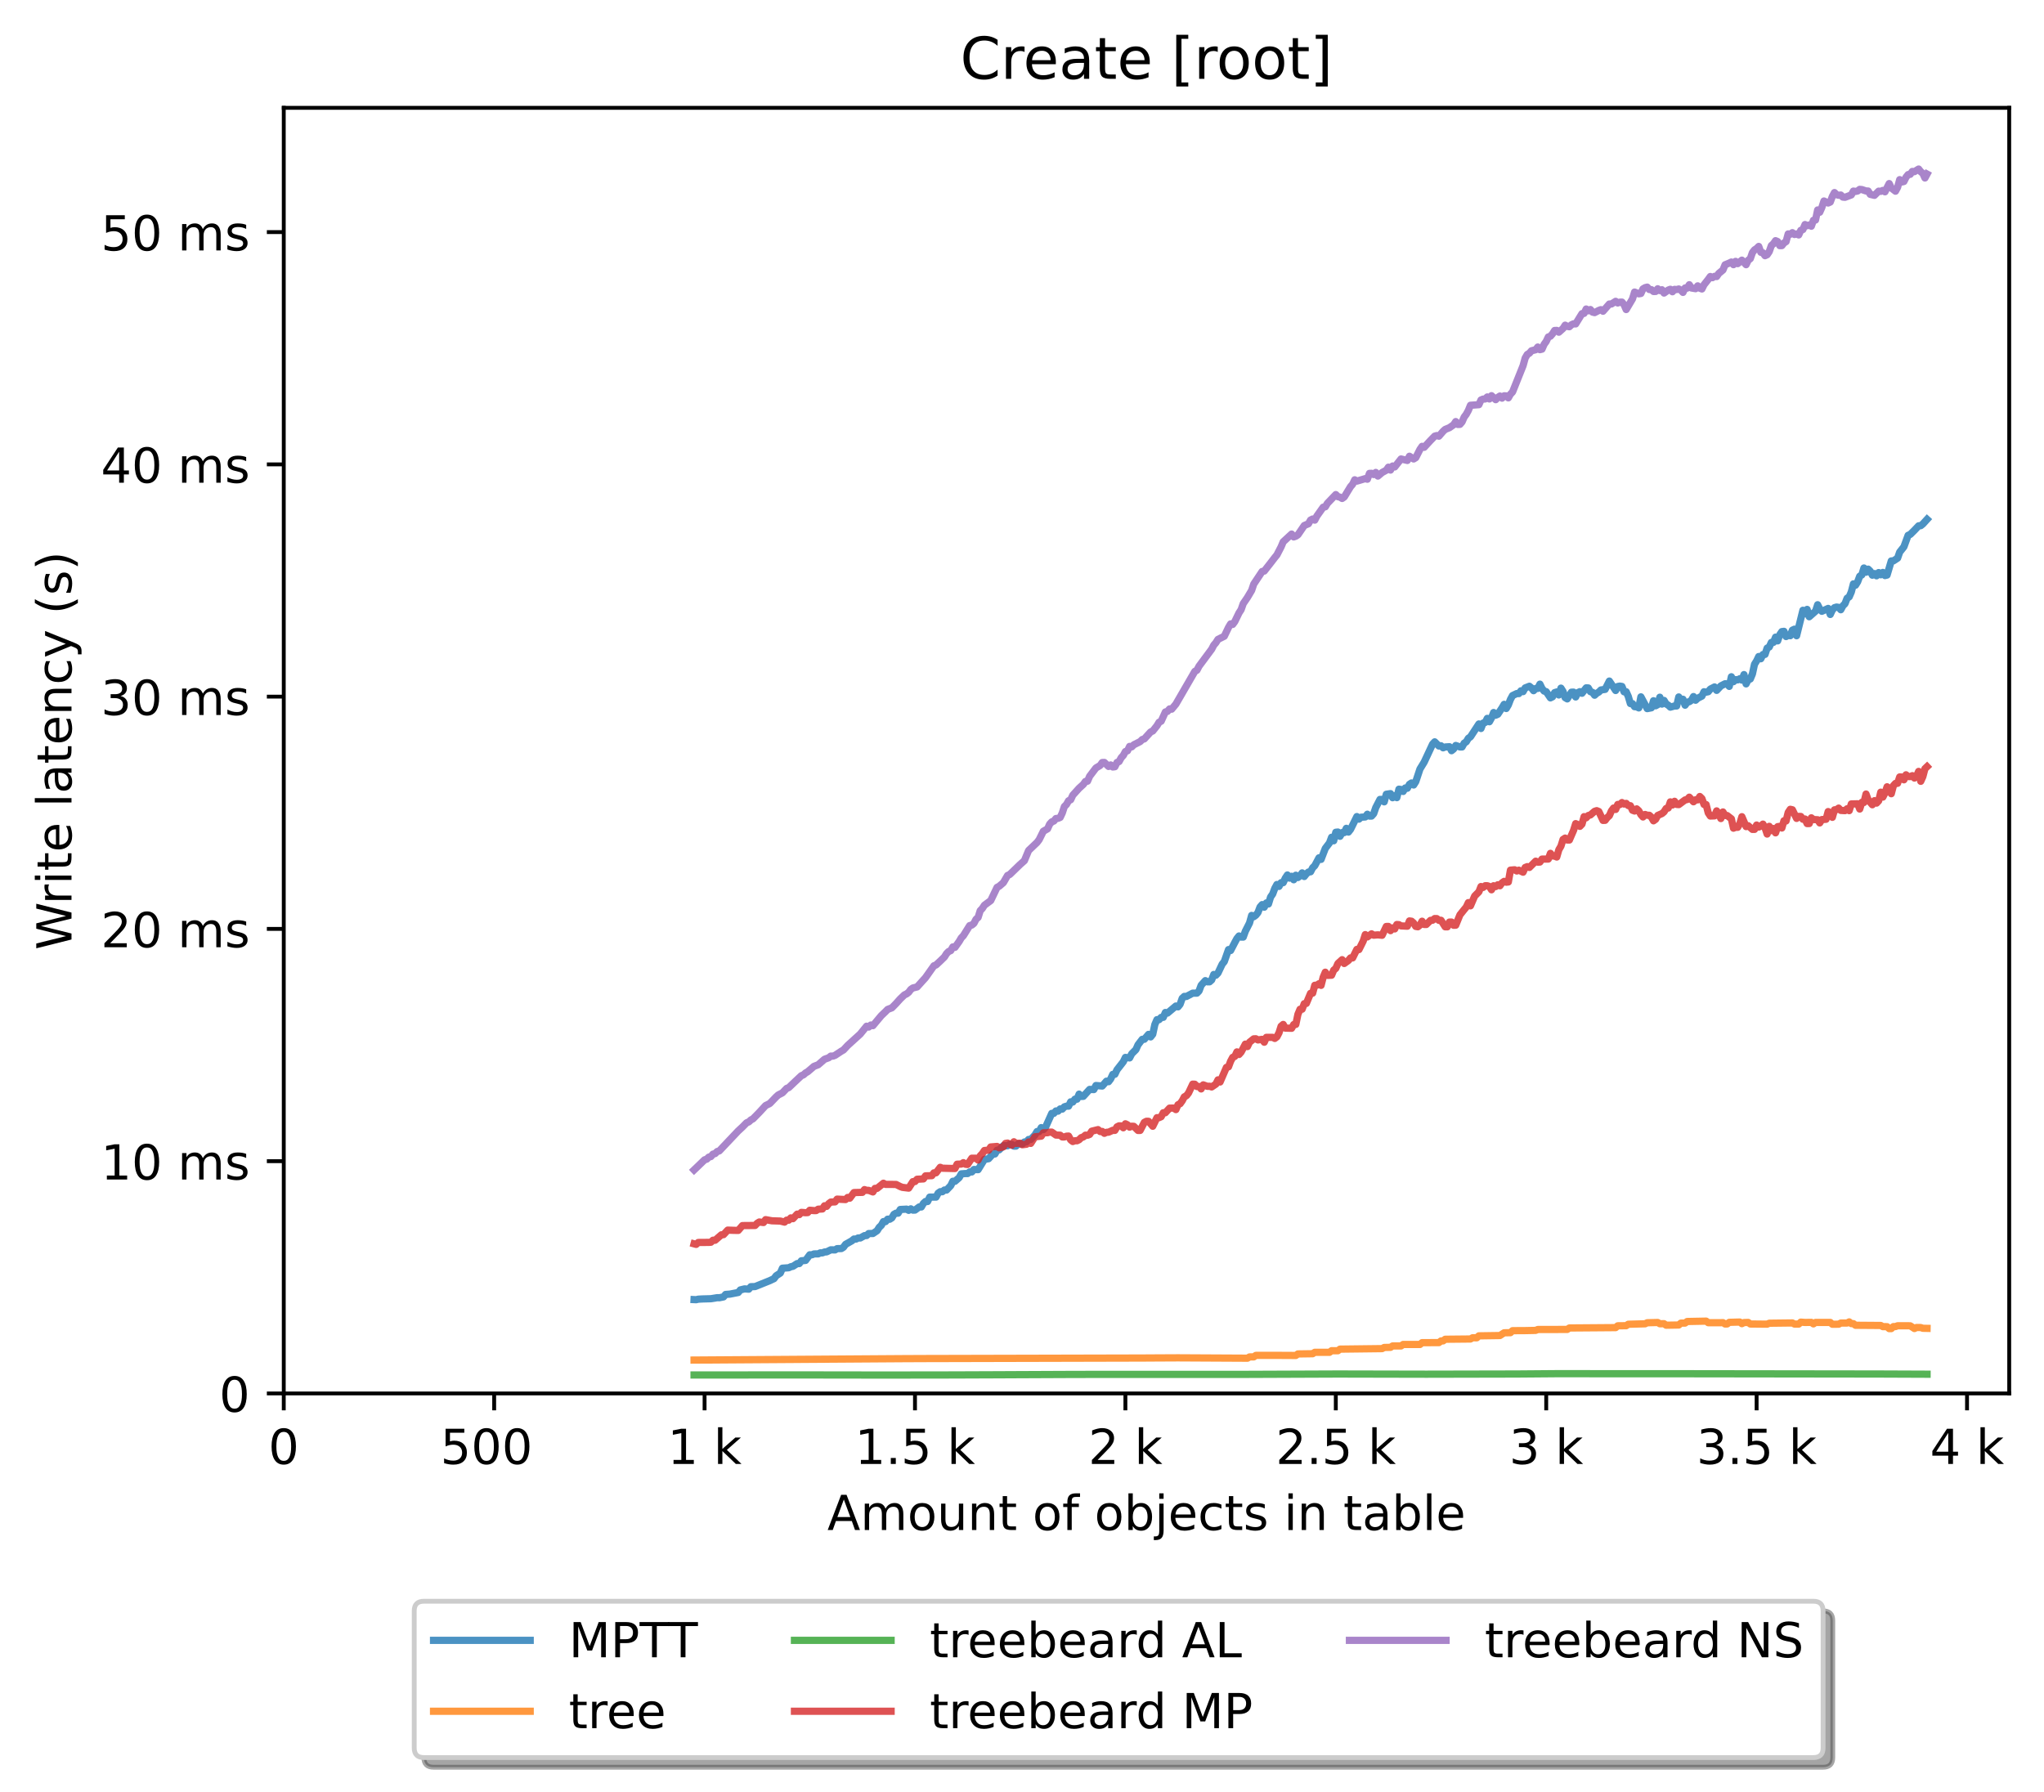 <?xml version="1.0" encoding="utf-8" standalone="no"?>
<!DOCTYPE svg PUBLIC "-//W3C//DTD SVG 1.1//EN"
  "http://www.w3.org/Graphics/SVG/1.1/DTD/svg11.dtd">
<!-- Created with matplotlib (https://matplotlib.org/) -->
<svg height="371.002pt" version="1.1" viewBox="0 0 423.051 371.002" width="423.051pt" xmlns="http://www.w3.org/2000/svg" xmlns:xlink="http://www.w3.org/1999/xlink">
 <defs>
  <style type="text/css">*{stroke-linecap:butt;stroke-linejoin:round;}</style>
 </defs>
 <g id="figure_1">
  <g id="patch_1">
   <path d="M 0 371.002 
L 423.051 371.002 
L 423.051 0 
L 0 0 
z
" style="fill:#ffffff;"/>
  </g>
  <g id="axes_1">
   <g id="patch_2">
    <path d="M 58.731 288.43 
L 415.851 288.43 
L 415.851 22.318 
L 58.731 22.318 
z
" style="fill:#ffffff;"/>
   </g>
   <g id="matplotlib.axis_1">
    <g id="xtick_1">
     <g id="line2d_1">
      <defs>
       <path d="M 0 0 
L 0 3.5 
" id="m47e65a0652" style="stroke:#000000;stroke-width:0.8;"/>
      </defs>
      <g>
       <use style="stroke:#000000;stroke-width:0.8;" x="58.731" xlink:href="#m47e65a0652" y="288.43"/>
      </g>
     </g>
     <g id="text_1">
      <!-- 0 -->
      <g transform="translate(55.55 303.029)scale(0.1 -0.1)">
       <defs>
        <path d="M 31.781 66.406 
Q 24.172 66.406 20.328 58.906 
Q 16.5 51.422 16.5 36.375 
Q 16.5 21.391 20.328 13.891 
Q 24.172 6.391 31.781 6.391 
Q 39.453 6.391 43.281 13.891 
Q 47.125 21.391 47.125 36.375 
Q 47.125 51.422 43.281 58.906 
Q 39.453 66.406 31.781 66.406 
z
M 31.781 74.219 
Q 44.047 74.219 50.516 64.516 
Q 56.984 54.828 56.984 36.375 
Q 56.984 17.969 50.516 8.266 
Q 44.047 -1.422 31.781 -1.422 
Q 19.531 -1.422 13.062 8.266 
Q 6.594 17.969 6.594 36.375 
Q 6.594 54.828 13.062 64.516 
Q 19.531 74.219 31.781 74.219 
z
" id="DejaVuSans-48"/>
       </defs>
       <use xlink:href="#DejaVuSans-48"/>
      </g>
     </g>
    </g>
    <g id="xtick_2">
     <g id="line2d_2">
      <g>
       <use style="stroke:#000000;stroke-width:0.8;" x="102.28" xlink:href="#m47e65a0652" y="288.43"/>
      </g>
     </g>
     <g id="text_2">
      <!-- 500  -->
      <g transform="translate(91.147 303.029)scale(0.1 -0.1)">
       <defs>
        <path d="M 10.797 72.906 
L 49.516 72.906 
L 49.516 64.594 
L 19.828 64.594 
L 19.828 46.734 
Q 21.969 47.469 24.109 47.828 
Q 26.266 48.188 28.422 48.188 
Q 40.625 48.188 47.75 41.5 
Q 54.891 34.812 54.891 23.391 
Q 54.891 11.625 47.562 5.094 
Q 40.234 -1.422 26.906 -1.422 
Q 22.312 -1.422 17.547 -0.641 
Q 12.797 0.141 7.719 1.703 
L 7.719 11.625 
Q 12.109 9.234 16.797 8.062 
Q 21.484 6.891 26.703 6.891 
Q 35.156 6.891 40.078 11.328 
Q 45.016 15.766 45.016 23.391 
Q 45.016 31 40.078 35.438 
Q 35.156 39.891 26.703 39.891 
Q 22.75 39.891 18.812 39.016 
Q 14.891 38.141 10.797 36.281 
z
" id="DejaVuSans-53"/>
        <path id="DejaVuSans-32"/>
       </defs>
       <use xlink:href="#DejaVuSans-53"/>
       <use x="63.623" xlink:href="#DejaVuSans-48"/>
       <use x="127.246" xlink:href="#DejaVuSans-48"/>
       <use x="190.869" xlink:href="#DejaVuSans-32"/>
      </g>
     </g>
    </g>
    <g id="xtick_3">
     <g id="line2d_3">
      <g>
       <use style="stroke:#000000;stroke-width:0.8;" x="145.828" xlink:href="#m47e65a0652" y="288.43"/>
      </g>
     </g>
     <g id="text_3">
      <!-- 1 k -->
      <g transform="translate(138.163 303.029)scale(0.1 -0.1)">
       <defs>
        <path d="M 12.406 8.297 
L 28.516 8.297 
L 28.516 63.922 
L 10.984 60.406 
L 10.984 69.391 
L 28.422 72.906 
L 38.281 72.906 
L 38.281 8.297 
L 54.391 8.297 
L 54.391 0 
L 12.406 0 
z
" id="DejaVuSans-49"/>
        <path d="M 9.078 75.984 
L 18.109 75.984 
L 18.109 31.109 
L 44.922 54.688 
L 56.391 54.688 
L 27.391 29.109 
L 57.625 0 
L 45.906 0 
L 18.109 26.703 
L 18.109 0 
L 9.078 0 
z
" id="DejaVuSans-107"/>
       </defs>
       <use xlink:href="#DejaVuSans-49"/>
       <use x="63.623" xlink:href="#DejaVuSans-32"/>
       <use x="95.41" xlink:href="#DejaVuSans-107"/>
      </g>
     </g>
    </g>
    <g id="xtick_4">
     <g id="line2d_4">
      <g>
       <use style="stroke:#000000;stroke-width:0.8;" x="189.377" xlink:href="#m47e65a0652" y="288.43"/>
      </g>
     </g>
     <g id="text_4">
      <!-- 1.5 k -->
      <g transform="translate(176.941 303.029)scale(0.1 -0.1)">
       <defs>
        <path d="M 10.688 12.406 
L 21 12.406 
L 21 0 
L 10.688 0 
z
" id="DejaVuSans-46"/>
       </defs>
       <use xlink:href="#DejaVuSans-49"/>
       <use x="63.623" xlink:href="#DejaVuSans-46"/>
       <use x="95.41" xlink:href="#DejaVuSans-53"/>
       <use x="159.033" xlink:href="#DejaVuSans-32"/>
       <use x="190.82" xlink:href="#DejaVuSans-107"/>
      </g>
     </g>
    </g>
    <g id="xtick_5">
     <g id="line2d_5">
      <g>
       <use style="stroke:#000000;stroke-width:0.8;" x="232.926" xlink:href="#m47e65a0652" y="288.43"/>
      </g>
     </g>
     <g id="text_5">
      <!-- 2 k -->
      <g transform="translate(225.26 303.029)scale(0.1 -0.1)">
       <defs>
        <path d="M 19.188 8.297 
L 53.609 8.297 
L 53.609 0 
L 7.328 0 
L 7.328 8.297 
Q 12.938 14.109 22.625 23.891 
Q 32.328 33.688 34.812 36.531 
Q 39.547 41.844 41.422 45.531 
Q 43.312 49.219 43.312 52.781 
Q 43.312 58.594 39.234 62.25 
Q 35.156 65.922 28.609 65.922 
Q 23.969 65.922 18.812 64.312 
Q 13.672 62.703 7.812 59.422 
L 7.812 69.391 
Q 13.766 71.781 18.938 73 
Q 24.125 74.219 28.422 74.219 
Q 39.75 74.219 46.484 68.547 
Q 53.219 62.891 53.219 53.422 
Q 53.219 48.922 51.531 44.891 
Q 49.859 40.875 45.406 35.406 
Q 44.188 33.984 37.641 27.219 
Q 31.109 20.453 19.188 8.297 
z
" id="DejaVuSans-50"/>
       </defs>
       <use xlink:href="#DejaVuSans-50"/>
       <use x="63.623" xlink:href="#DejaVuSans-32"/>
       <use x="95.41" xlink:href="#DejaVuSans-107"/>
      </g>
     </g>
    </g>
    <g id="xtick_6">
     <g id="line2d_6">
      <g>
       <use style="stroke:#000000;stroke-width:0.8;" x="276.474" xlink:href="#m47e65a0652" y="288.43"/>
      </g>
     </g>
     <g id="text_6">
      <!-- 2.5 k -->
      <g transform="translate(264.038 303.029)scale(0.1 -0.1)">
       <use xlink:href="#DejaVuSans-50"/>
       <use x="63.623" xlink:href="#DejaVuSans-46"/>
       <use x="95.41" xlink:href="#DejaVuSans-53"/>
       <use x="159.033" xlink:href="#DejaVuSans-32"/>
       <use x="190.82" xlink:href="#DejaVuSans-107"/>
      </g>
     </g>
    </g>
    <g id="xtick_7">
     <g id="line2d_7">
      <g>
       <use style="stroke:#000000;stroke-width:0.8;" x="320.023" xlink:href="#m47e65a0652" y="288.43"/>
      </g>
     </g>
     <g id="text_7">
      <!-- 3 k -->
      <g transform="translate(312.357 303.029)scale(0.1 -0.1)">
       <defs>
        <path d="M 40.578 39.312 
Q 47.656 37.797 51.625 33 
Q 55.609 28.219 55.609 21.188 
Q 55.609 10.406 48.188 4.484 
Q 40.766 -1.422 27.094 -1.422 
Q 22.516 -1.422 17.656 -0.516 
Q 12.797 0.391 7.625 2.203 
L 7.625 11.719 
Q 11.719 9.328 16.594 8.109 
Q 21.484 6.891 26.812 6.891 
Q 36.078 6.891 40.938 10.547 
Q 45.797 14.203 45.797 21.188 
Q 45.797 27.641 41.281 31.266 
Q 36.766 34.906 28.719 34.906 
L 20.219 34.906 
L 20.219 43.016 
L 29.109 43.016 
Q 36.375 43.016 40.234 45.922 
Q 44.094 48.828 44.094 54.297 
Q 44.094 59.906 40.109 62.906 
Q 36.141 65.922 28.719 65.922 
Q 24.656 65.922 20.016 65.031 
Q 15.375 64.156 9.812 62.312 
L 9.812 71.094 
Q 15.438 72.656 20.344 73.438 
Q 25.25 74.219 29.594 74.219 
Q 40.828 74.219 47.359 69.109 
Q 53.906 64.016 53.906 55.328 
Q 53.906 49.266 50.438 45.094 
Q 46.969 40.922 40.578 39.312 
z
" id="DejaVuSans-51"/>
       </defs>
       <use xlink:href="#DejaVuSans-51"/>
       <use x="63.623" xlink:href="#DejaVuSans-32"/>
       <use x="95.41" xlink:href="#DejaVuSans-107"/>
      </g>
     </g>
    </g>
    <g id="xtick_8">
     <g id="line2d_8">
      <g>
       <use style="stroke:#000000;stroke-width:0.8;" x="363.571" xlink:href="#m47e65a0652" y="288.43"/>
      </g>
     </g>
     <g id="text_8">
      <!-- 3.5 k -->
      <g transform="translate(351.135 303.029)scale(0.1 -0.1)">
       <use xlink:href="#DejaVuSans-51"/>
       <use x="63.623" xlink:href="#DejaVuSans-46"/>
       <use x="95.41" xlink:href="#DejaVuSans-53"/>
       <use x="159.033" xlink:href="#DejaVuSans-32"/>
       <use x="190.82" xlink:href="#DejaVuSans-107"/>
      </g>
     </g>
    </g>
    <g id="xtick_9">
     <g id="line2d_9">
      <g>
       <use style="stroke:#000000;stroke-width:0.8;" x="407.12" xlink:href="#m47e65a0652" y="288.43"/>
      </g>
     </g>
     <g id="text_9">
      <!-- 4 k -->
      <g transform="translate(399.454 303.029)scale(0.1 -0.1)">
       <defs>
        <path d="M 37.797 64.312 
L 12.891 25.391 
L 37.797 25.391 
z
M 35.203 72.906 
L 47.609 72.906 
L 47.609 25.391 
L 58.016 25.391 
L 58.016 17.188 
L 47.609 17.188 
L 47.609 0 
L 37.797 0 
L 37.797 17.188 
L 4.891 17.188 
L 4.891 26.703 
z
" id="DejaVuSans-52"/>
       </defs>
       <use xlink:href="#DejaVuSans-52"/>
       <use x="63.623" xlink:href="#DejaVuSans-32"/>
       <use x="95.41" xlink:href="#DejaVuSans-107"/>
      </g>
     </g>
    </g>
    <g id="text_10">
     <!-- Amount of objects in table -->
     <g transform="translate(171.233 316.707)scale(0.1 -0.1)">
      <defs>
       <path d="M 34.188 63.188 
L 20.797 26.906 
L 47.609 26.906 
z
M 28.609 72.906 
L 39.797 72.906 
L 67.578 0 
L 57.328 0 
L 50.688 18.703 
L 17.828 18.703 
L 11.188 0 
L 0.781 0 
z
" id="DejaVuSans-65"/>
       <path d="M 52 44.188 
Q 55.375 50.25 60.062 53.125 
Q 64.75 56 71.094 56 
Q 79.641 56 84.281 50.016 
Q 88.922 44.047 88.922 33.016 
L 88.922 0 
L 79.891 0 
L 79.891 32.719 
Q 79.891 40.578 77.094 44.375 
Q 74.312 48.188 68.609 48.188 
Q 61.625 48.188 57.562 43.547 
Q 53.516 38.922 53.516 30.906 
L 53.516 0 
L 44.484 0 
L 44.484 32.719 
Q 44.484 40.625 41.703 44.406 
Q 38.922 48.188 33.109 48.188 
Q 26.219 48.188 22.156 43.531 
Q 18.109 38.875 18.109 30.906 
L 18.109 0 
L 9.078 0 
L 9.078 54.688 
L 18.109 54.688 
L 18.109 46.188 
Q 21.188 51.219 25.484 53.609 
Q 29.781 56 35.688 56 
Q 41.656 56 45.828 52.969 
Q 50 49.953 52 44.188 
z
" id="DejaVuSans-109"/>
       <path d="M 30.609 48.391 
Q 23.391 48.391 19.188 42.75 
Q 14.984 37.109 14.984 27.297 
Q 14.984 17.484 19.156 11.844 
Q 23.344 6.203 30.609 6.203 
Q 37.797 6.203 41.984 11.859 
Q 46.188 17.531 46.188 27.297 
Q 46.188 37.016 41.984 42.703 
Q 37.797 48.391 30.609 48.391 
z
M 30.609 56 
Q 42.328 56 49.016 48.375 
Q 55.719 40.766 55.719 27.297 
Q 55.719 13.875 49.016 6.219 
Q 42.328 -1.422 30.609 -1.422 
Q 18.844 -1.422 12.172 6.219 
Q 5.516 13.875 5.516 27.297 
Q 5.516 40.766 12.172 48.375 
Q 18.844 56 30.609 56 
z
" id="DejaVuSans-111"/>
       <path d="M 8.5 21.578 
L 8.5 54.688 
L 17.484 54.688 
L 17.484 21.922 
Q 17.484 14.156 20.5 10.266 
Q 23.531 6.391 29.594 6.391 
Q 36.859 6.391 41.078 11.031 
Q 45.312 15.672 45.312 23.688 
L 45.312 54.688 
L 54.297 54.688 
L 54.297 0 
L 45.312 0 
L 45.312 8.406 
Q 42.047 3.422 37.719 1 
Q 33.406 -1.422 27.688 -1.422 
Q 18.266 -1.422 13.375 4.438 
Q 8.5 10.297 8.5 21.578 
z
M 31.109 56 
z
" id="DejaVuSans-117"/>
       <path d="M 54.891 33.016 
L 54.891 0 
L 45.906 0 
L 45.906 32.719 
Q 45.906 40.484 42.875 44.328 
Q 39.844 48.188 33.797 48.188 
Q 26.516 48.188 22.312 43.547 
Q 18.109 38.922 18.109 30.906 
L 18.109 0 
L 9.078 0 
L 9.078 54.688 
L 18.109 54.688 
L 18.109 46.188 
Q 21.344 51.125 25.703 53.562 
Q 30.078 56 35.797 56 
Q 45.219 56 50.047 50.172 
Q 54.891 44.344 54.891 33.016 
z
" id="DejaVuSans-110"/>
       <path d="M 18.312 70.219 
L 18.312 54.688 
L 36.812 54.688 
L 36.812 47.703 
L 18.312 47.703 
L 18.312 18.016 
Q 18.312 11.328 20.141 9.422 
Q 21.969 7.516 27.594 7.516 
L 36.812 7.516 
L 36.812 0 
L 27.594 0 
Q 17.188 0 13.234 3.875 
Q 9.281 7.766 9.281 18.016 
L 9.281 47.703 
L 2.688 47.703 
L 2.688 54.688 
L 9.281 54.688 
L 9.281 70.219 
z
" id="DejaVuSans-116"/>
       <path d="M 37.109 75.984 
L 37.109 68.5 
L 28.516 68.5 
Q 23.688 68.5 21.797 66.547 
Q 19.922 64.594 19.922 59.516 
L 19.922 54.688 
L 34.719 54.688 
L 34.719 47.703 
L 19.922 47.703 
L 19.922 0 
L 10.891 0 
L 10.891 47.703 
L 2.297 47.703 
L 2.297 54.688 
L 10.891 54.688 
L 10.891 58.5 
Q 10.891 67.625 15.141 71.797 
Q 19.391 75.984 28.609 75.984 
z
" id="DejaVuSans-102"/>
       <path d="M 48.688 27.297 
Q 48.688 37.203 44.609 42.844 
Q 40.531 48.484 33.406 48.484 
Q 26.266 48.484 22.188 42.844 
Q 18.109 37.203 18.109 27.297 
Q 18.109 17.391 22.188 11.75 
Q 26.266 6.109 33.406 6.109 
Q 40.531 6.109 44.609 11.75 
Q 48.688 17.391 48.688 27.297 
z
M 18.109 46.391 
Q 20.953 51.266 25.266 53.625 
Q 29.594 56 35.594 56 
Q 45.562 56 51.781 48.094 
Q 58.016 40.188 58.016 27.297 
Q 58.016 14.406 51.781 6.484 
Q 45.562 -1.422 35.594 -1.422 
Q 29.594 -1.422 25.266 0.953 
Q 20.953 3.328 18.109 8.203 
L 18.109 0 
L 9.078 0 
L 9.078 75.984 
L 18.109 75.984 
z
" id="DejaVuSans-98"/>
       <path d="M 9.422 54.688 
L 18.406 54.688 
L 18.406 -0.984 
Q 18.406 -11.422 14.422 -16.109 
Q 10.453 -20.797 1.609 -20.797 
L -1.812 -20.797 
L -1.812 -13.188 
L 0.594 -13.188 
Q 5.719 -13.188 7.562 -10.812 
Q 9.422 -8.453 9.422 -0.984 
z
M 9.422 75.984 
L 18.406 75.984 
L 18.406 64.594 
L 9.422 64.594 
z
" id="DejaVuSans-106"/>
       <path d="M 56.203 29.594 
L 56.203 25.203 
L 14.891 25.203 
Q 15.484 15.922 20.484 11.062 
Q 25.484 6.203 34.422 6.203 
Q 39.594 6.203 44.453 7.469 
Q 49.312 8.734 54.109 11.281 
L 54.109 2.781 
Q 49.266 0.734 44.188 -0.344 
Q 39.109 -1.422 33.891 -1.422 
Q 20.797 -1.422 13.156 6.188 
Q 5.516 13.812 5.516 26.812 
Q 5.516 40.234 12.766 48.109 
Q 20.016 56 32.328 56 
Q 43.359 56 49.781 48.891 
Q 56.203 41.797 56.203 29.594 
z
M 47.219 32.234 
Q 47.125 39.594 43.094 43.984 
Q 39.062 48.391 32.422 48.391 
Q 24.906 48.391 20.391 44.141 
Q 15.875 39.891 15.188 32.172 
z
" id="DejaVuSans-101"/>
       <path d="M 48.781 52.594 
L 48.781 44.188 
Q 44.969 46.297 41.141 47.344 
Q 37.312 48.391 33.406 48.391 
Q 24.656 48.391 19.812 42.844 
Q 14.984 37.312 14.984 27.297 
Q 14.984 17.281 19.812 11.734 
Q 24.656 6.203 33.406 6.203 
Q 37.312 6.203 41.141 7.25 
Q 44.969 8.297 48.781 10.406 
L 48.781 2.094 
Q 45.016 0.344 40.984 -0.531 
Q 36.969 -1.422 32.422 -1.422 
Q 20.062 -1.422 12.781 6.344 
Q 5.516 14.109 5.516 27.297 
Q 5.516 40.672 12.859 48.328 
Q 20.219 56 33.016 56 
Q 37.156 56 41.109 55.141 
Q 45.062 54.297 48.781 52.594 
z
" id="DejaVuSans-99"/>
       <path d="M 44.281 53.078 
L 44.281 44.578 
Q 40.484 46.531 36.375 47.5 
Q 32.281 48.484 27.875 48.484 
Q 21.188 48.484 17.844 46.438 
Q 14.5 44.391 14.5 40.281 
Q 14.5 37.156 16.891 35.375 
Q 19.281 33.594 26.516 31.984 
L 29.594 31.297 
Q 39.156 29.25 43.188 25.516 
Q 47.219 21.781 47.219 15.094 
Q 47.219 7.469 41.188 3.016 
Q 35.156 -1.422 24.609 -1.422 
Q 20.219 -1.422 15.453 -0.562 
Q 10.688 0.297 5.422 2 
L 5.422 11.281 
Q 10.406 8.688 15.234 7.391 
Q 20.062 6.109 24.812 6.109 
Q 31.156 6.109 34.562 8.281 
Q 37.984 10.453 37.984 14.406 
Q 37.984 18.062 35.516 20.016 
Q 33.062 21.969 24.703 23.781 
L 21.578 24.516 
Q 13.234 26.266 9.516 29.906 
Q 5.812 33.547 5.812 39.891 
Q 5.812 47.609 11.281 51.797 
Q 16.75 56 26.812 56 
Q 31.781 56 36.172 55.266 
Q 40.578 54.547 44.281 53.078 
z
" id="DejaVuSans-115"/>
       <path d="M 9.422 54.688 
L 18.406 54.688 
L 18.406 0 
L 9.422 0 
z
M 9.422 75.984 
L 18.406 75.984 
L 18.406 64.594 
L 9.422 64.594 
z
" id="DejaVuSans-105"/>
       <path d="M 34.281 27.484 
Q 23.391 27.484 19.188 25 
Q 14.984 22.516 14.984 16.5 
Q 14.984 11.719 18.141 8.906 
Q 21.297 6.109 26.703 6.109 
Q 34.188 6.109 38.703 11.406 
Q 43.219 16.703 43.219 25.484 
L 43.219 27.484 
z
M 52.203 31.203 
L 52.203 0 
L 43.219 0 
L 43.219 8.297 
Q 40.141 3.328 35.547 0.953 
Q 30.953 -1.422 24.312 -1.422 
Q 15.922 -1.422 10.953 3.297 
Q 6 8.016 6 15.922 
Q 6 25.141 12.172 29.828 
Q 18.359 34.516 30.609 34.516 
L 43.219 34.516 
L 43.219 35.406 
Q 43.219 41.609 39.141 45 
Q 35.062 48.391 27.688 48.391 
Q 23 48.391 18.547 47.266 
Q 14.109 46.141 10.016 43.891 
L 10.016 52.203 
Q 14.938 54.109 19.578 55.047 
Q 24.219 56 28.609 56 
Q 40.484 56 46.344 49.844 
Q 52.203 43.703 52.203 31.203 
z
" id="DejaVuSans-97"/>
       <path d="M 9.422 75.984 
L 18.406 75.984 
L 18.406 0 
L 9.422 0 
z
" id="DejaVuSans-108"/>
      </defs>
      <use xlink:href="#DejaVuSans-65"/>
      <use x="68.408" xlink:href="#DejaVuSans-109"/>
      <use x="165.82" xlink:href="#DejaVuSans-111"/>
      <use x="227.002" xlink:href="#DejaVuSans-117"/>
      <use x="290.381" xlink:href="#DejaVuSans-110"/>
      <use x="353.76" xlink:href="#DejaVuSans-116"/>
      <use x="392.969" xlink:href="#DejaVuSans-32"/>
      <use x="424.756" xlink:href="#DejaVuSans-111"/>
      <use x="485.938" xlink:href="#DejaVuSans-102"/>
      <use x="521.143" xlink:href="#DejaVuSans-32"/>
      <use x="552.93" xlink:href="#DejaVuSans-111"/>
      <use x="614.111" xlink:href="#DejaVuSans-98"/>
      <use x="677.588" xlink:href="#DejaVuSans-106"/>
      <use x="705.371" xlink:href="#DejaVuSans-101"/>
      <use x="766.895" xlink:href="#DejaVuSans-99"/>
      <use x="821.875" xlink:href="#DejaVuSans-116"/>
      <use x="861.084" xlink:href="#DejaVuSans-115"/>
      <use x="913.184" xlink:href="#DejaVuSans-32"/>
      <use x="944.971" xlink:href="#DejaVuSans-105"/>
      <use x="972.754" xlink:href="#DejaVuSans-110"/>
      <use x="1036.133" xlink:href="#DejaVuSans-32"/>
      <use x="1067.92" xlink:href="#DejaVuSans-116"/>
      <use x="1107.129" xlink:href="#DejaVuSans-97"/>
      <use x="1168.408" xlink:href="#DejaVuSans-98"/>
      <use x="1231.885" xlink:href="#DejaVuSans-108"/>
      <use x="1259.668" xlink:href="#DejaVuSans-101"/>
     </g>
    </g>
   </g>
   <g id="matplotlib.axis_2">
    <g id="ytick_1">
     <g id="line2d_10">
      <defs>
       <path d="M 0 0 
L -3.5 0 
" id="m4d15c13c12" style="stroke:#000000;stroke-width:0.8;"/>
      </defs>
      <g>
       <use style="stroke:#000000;stroke-width:0.8;" x="58.731" xlink:href="#m4d15c13c12" y="288.43"/>
      </g>
     </g>
     <g id="text_11">
      <!-- 0 -->
      <g transform="translate(45.369 292.229)scale(0.1 -0.1)">
       <use xlink:href="#DejaVuSans-48"/>
      </g>
     </g>
    </g>
    <g id="ytick_2">
     <g id="line2d_11">
      <g>
       <use style="stroke:#000000;stroke-width:0.8;" x="58.731" xlink:href="#m4d15c13c12" y="240.353"/>
      </g>
     </g>
     <g id="text_12">
      <!-- 10 ms -->
      <g transform="translate(20.878 244.152)scale(0.1 -0.1)">
       <use xlink:href="#DejaVuSans-49"/>
       <use x="63.623" xlink:href="#DejaVuSans-48"/>
       <use x="127.246" xlink:href="#DejaVuSans-32"/>
       <use x="159.033" xlink:href="#DejaVuSans-109"/>
       <use x="256.445" xlink:href="#DejaVuSans-115"/>
      </g>
     </g>
    </g>
    <g id="ytick_3">
     <g id="line2d_12">
      <g>
       <use style="stroke:#000000;stroke-width:0.8;" x="58.731" xlink:href="#m4d15c13c12" y="192.275"/>
      </g>
     </g>
     <g id="text_13">
      <!-- 20 ms -->
      <g transform="translate(20.878 196.075)scale(0.1 -0.1)">
       <use xlink:href="#DejaVuSans-50"/>
       <use x="63.623" xlink:href="#DejaVuSans-48"/>
       <use x="127.246" xlink:href="#DejaVuSans-32"/>
       <use x="159.033" xlink:href="#DejaVuSans-109"/>
       <use x="256.445" xlink:href="#DejaVuSans-115"/>
      </g>
     </g>
    </g>
    <g id="ytick_4">
     <g id="line2d_13">
      <g>
       <use style="stroke:#000000;stroke-width:0.8;" x="58.731" xlink:href="#m4d15c13c12" y="144.198"/>
      </g>
     </g>
     <g id="text_14">
      <!-- 30 ms -->
      <g transform="translate(20.878 147.997)scale(0.1 -0.1)">
       <use xlink:href="#DejaVuSans-51"/>
       <use x="63.623" xlink:href="#DejaVuSans-48"/>
       <use x="127.246" xlink:href="#DejaVuSans-32"/>
       <use x="159.033" xlink:href="#DejaVuSans-109"/>
       <use x="256.445" xlink:href="#DejaVuSans-115"/>
      </g>
     </g>
    </g>
    <g id="ytick_5">
     <g id="line2d_14">
      <g>
       <use style="stroke:#000000;stroke-width:0.8;" x="58.731" xlink:href="#m4d15c13c12" y="96.121"/>
      </g>
     </g>
     <g id="text_15">
      <!-- 40 ms -->
      <g transform="translate(20.878 99.92)scale(0.1 -0.1)">
       <use xlink:href="#DejaVuSans-52"/>
       <use x="63.623" xlink:href="#DejaVuSans-48"/>
       <use x="127.246" xlink:href="#DejaVuSans-32"/>
       <use x="159.033" xlink:href="#DejaVuSans-109"/>
       <use x="256.445" xlink:href="#DejaVuSans-115"/>
      </g>
     </g>
    </g>
    <g id="ytick_6">
     <g id="line2d_15">
      <g>
       <use style="stroke:#000000;stroke-width:0.8;" x="58.731" xlink:href="#m4d15c13c12" y="48.043"/>
      </g>
     </g>
     <g id="text_16">
      <!-- 50 ms -->
      <g transform="translate(20.878 51.843)scale(0.1 -0.1)">
       <use xlink:href="#DejaVuSans-53"/>
       <use x="63.623" xlink:href="#DejaVuSans-48"/>
       <use x="127.246" xlink:href="#DejaVuSans-32"/>
       <use x="159.033" xlink:href="#DejaVuSans-109"/>
       <use x="256.445" xlink:href="#DejaVuSans-115"/>
      </g>
     </g>
    </g>
    <g id="text_17">
     <!-- Write latency (s) -->
     <g transform="translate(14.798 196.626)rotate(-90)scale(0.1 -0.1)">
      <defs>
       <path d="M 3.328 72.906 
L 13.281 72.906 
L 28.609 11.281 
L 43.891 72.906 
L 54.984 72.906 
L 70.312 11.281 
L 85.594 72.906 
L 95.609 72.906 
L 77.297 0 
L 64.891 0 
L 49.516 63.281 
L 33.984 0 
L 21.578 0 
z
" id="DejaVuSans-87"/>
       <path d="M 41.109 46.297 
Q 39.594 47.172 37.812 47.578 
Q 36.031 48 33.891 48 
Q 26.266 48 22.188 43.047 
Q 18.109 38.094 18.109 28.812 
L 18.109 0 
L 9.078 0 
L 9.078 54.688 
L 18.109 54.688 
L 18.109 46.188 
Q 20.953 51.172 25.484 53.578 
Q 30.031 56 36.531 56 
Q 37.453 56 38.578 55.875 
Q 39.703 55.766 41.062 55.516 
z
" id="DejaVuSans-114"/>
       <path d="M 32.172 -5.078 
Q 28.375 -14.844 24.75 -17.812 
Q 21.141 -20.797 15.094 -20.797 
L 7.906 -20.797 
L 7.906 -13.281 
L 13.188 -13.281 
Q 16.891 -13.281 18.938 -11.516 
Q 21 -9.766 23.484 -3.219 
L 25.094 0.875 
L 2.984 54.688 
L 12.5 54.688 
L 29.594 11.922 
L 46.688 54.688 
L 56.203 54.688 
z
" id="DejaVuSans-121"/>
       <path d="M 31 75.875 
Q 24.469 64.656 21.281 53.656 
Q 18.109 42.672 18.109 31.391 
Q 18.109 20.125 21.312 9.062 
Q 24.516 -2 31 -13.188 
L 23.188 -13.188 
Q 15.875 -1.703 12.234 9.375 
Q 8.594 20.453 8.594 31.391 
Q 8.594 42.281 12.203 53.312 
Q 15.828 64.359 23.188 75.875 
z
" id="DejaVuSans-40"/>
       <path d="M 8.016 75.875 
L 15.828 75.875 
Q 23.141 64.359 26.781 53.312 
Q 30.422 42.281 30.422 31.391 
Q 30.422 20.453 26.781 9.375 
Q 23.141 -1.703 15.828 -13.188 
L 8.016 -13.188 
Q 14.5 -2 17.703 9.062 
Q 20.906 20.125 20.906 31.391 
Q 20.906 42.672 17.703 53.656 
Q 14.5 64.656 8.016 75.875 
z
" id="DejaVuSans-41"/>
      </defs>
      <use xlink:href="#DejaVuSans-87"/>
      <use x="94.377" xlink:href="#DejaVuSans-114"/>
      <use x="135.49" xlink:href="#DejaVuSans-105"/>
      <use x="163.273" xlink:href="#DejaVuSans-116"/>
      <use x="202.482" xlink:href="#DejaVuSans-101"/>
      <use x="264.006" xlink:href="#DejaVuSans-32"/>
      <use x="295.793" xlink:href="#DejaVuSans-108"/>
      <use x="323.576" xlink:href="#DejaVuSans-97"/>
      <use x="384.855" xlink:href="#DejaVuSans-116"/>
      <use x="424.064" xlink:href="#DejaVuSans-101"/>
      <use x="485.588" xlink:href="#DejaVuSans-110"/>
      <use x="548.967" xlink:href="#DejaVuSans-99"/>
      <use x="603.947" xlink:href="#DejaVuSans-121"/>
      <use x="663.127" xlink:href="#DejaVuSans-32"/>
      <use x="694.914" xlink:href="#DejaVuSans-40"/>
      <use x="733.928" xlink:href="#DejaVuSans-115"/>
      <use x="786.027" xlink:href="#DejaVuSans-41"/>
     </g>
    </g>
   </g>
   <g id="line2d_16">
    <path clip-path="url(#p8054812d3b)" d="M 143.651 269.008 
L 144.086 269.029 
L 144.522 268.92 
L 145.393 268.873 
L 147.135 268.826 
L 148.441 268.612 
L 148.877 268.623 
L 149.748 268.452 
L 150.183 267.938 
L 151.054 267.873 
L 152.796 267.535 
L 153.232 267.002 
L 154.103 266.789 
L 154.974 266.85 
L 155.409 266.335 
L 156.28 266.312 
L 159.328 265.084 
L 160.199 264.67 
L 160.635 264.079 
L 161.506 263.511 
L 161.941 262.508 
L 163.248 262.416 
L 163.683 262.205 
L 164.119 262.118 
L 164.99 261.553 
L 165.425 261.549 
L 165.861 260.975 
L 166.732 260.897 
L 167.603 259.729 
L 168.038 259.738 
L 168.474 259.553 
L 169.345 259.543 
L 169.78 259.333 
L 170.216 259.339 
L 170.651 259.154 
L 171.087 259.129 
L 171.958 258.703 
L 172.828 258.724 
L 173.264 258.458 
L 174.135 258.442 
L 174.57 258.174 
L 175.006 257.575 
L 176.312 256.837 
L 176.748 256.471 
L 177.183 256.476 
L 177.619 256.251 
L 178.054 256.257 
L 178.925 255.766 
L 179.361 255.746 
L 179.796 255.333 
L 180.667 255.328 
L 181.538 254.745 
L 181.974 254.047 
L 182.409 253.639 
L 182.845 252.858 
L 183.28 252.867 
L 183.716 252.363 
L 184.151 252.374 
L 184.587 252.095 
L 185.022 251.359 
L 185.458 251.116 
L 185.893 251.113 
L 186.329 250.354 
L 187.635 250.284 
L 188.07 250.532 
L 188.506 250.218 
L 188.941 250.487 
L 189.377 250.478 
L 190.248 249.831 
L 190.683 249.839 
L 191.119 249.096 
L 191.554 248.697 
L 191.99 248.703 
L 192.425 247.792 
L 193.732 247.793 
L 194.167 246.984 
L 194.603 246.671 
L 195.038 246.68 
L 195.474 246.324 
L 195.909 246.328 
L 196.78 245.411 
L 197.216 244.511 
L 197.651 244.521 
L 198.522 243.765 
L 198.958 242.98 
L 199.829 242.914 
L 200.264 242.92 
L 200.7 242.579 
L 201.135 242.586 
L 201.571 242.077 
L 202.442 242.112 
L 203.748 239.988 
L 204.619 239.84 
L 205.49 238.874 
L 205.925 238.863 
L 206.361 238.088 
L 206.796 238.015 
L 207.667 237.147 
L 208.538 237.166 
L 208.974 236.866 
L 209.409 236.879 
L 209.845 237.237 
L 210.28 237.237 
L 210.716 236.785 
L 211.587 236.793 
L 212.022 236.388 
L 212.458 236.345 
L 212.893 235.86 
L 213.329 235.86 
L 214.2 234.944 
L 214.635 234.222 
L 215.071 234.234 
L 215.506 233.406 
L 215.942 233.824 
L 216.377 233.376 
L 217.684 230.459 
L 218.119 230.454 
L 218.554 229.958 
L 218.99 229.998 
L 219.425 229.539 
L 219.861 229.576 
L 220.296 229.104 
L 220.732 228.966 
L 221.167 228.962 
L 221.603 228.071 
L 222.038 228.117 
L 222.474 227.523 
L 222.909 227.525 
L 223.345 226.476 
L 223.78 226.957 
L 224.216 226.937 
L 225.522 225.5 
L 226.393 225.532 
L 226.829 224.692 
L 228.135 224.801 
L 229.006 223.797 
L 229.442 223.906 
L 229.877 223.331 
L 230.313 222.39 
L 230.748 222.37 
L 231.184 221.448 
L 232.49 219.777 
L 232.926 218.876 
L 233.796 218.98 
L 234.232 218.132 
L 235.103 217.257 
L 235.538 216.273 
L 236.409 215.134 
L 236.845 215.123 
L 237.716 214.107 
L 238.151 214.634 
L 238.587 214.078 
L 239.022 212.068 
L 239.458 211.06 
L 239.893 211.065 
L 240.329 210.593 
L 240.764 210.582 
L 241.2 209.575 
L 241.635 209.701 
L 243.377 208.238 
L 243.813 208.413 
L 244.248 207.876 
L 244.684 206.646 
L 245.119 206.247 
L 245.555 206.265 
L 246.861 205.576 
L 247.732 205.571 
L 248.168 205.125 
L 248.603 203.946 
L 249.474 202.986 
L 249.909 203.23 
L 250.345 203.228 
L 250.78 202.84 
L 251.216 201.708 
L 251.651 201.868 
L 252.087 201.417 
L 252.958 199.573 
L 253.393 199.042 
L 254.264 196.56 
L 254.7 196.754 
L 255.571 195.074 
L 256.006 194.276 
L 256.442 193.741 
L 256.877 193.969 
L 257.313 193.972 
L 257.748 192.767 
L 258.619 191.051 
L 259.055 189.486 
L 259.49 189.753 
L 259.926 189.434 
L 260.361 188.89 
L 260.797 187.734 
L 261.232 187.246 
L 261.668 187.78 
L 262.103 186.903 
L 262.539 187.114 
L 262.974 185.684 
L 263.41 185.054 
L 263.845 183.882 
L 264.28 183.087 
L 264.716 183.483 
L 265.151 182.709 
L 265.587 182.704 
L 266.022 181.77 
L 266.458 181.115 
L 266.893 181.764 
L 267.329 181.383 
L 267.764 182.104 
L 268.2 181.164 
L 268.635 181.64 
L 269.071 181.296 
L 269.506 180.68 
L 269.942 181.431 
L 270.377 180.878 
L 270.813 180.507 
L 271.248 180.453 
L 271.684 179.618 
L 272.119 179.197 
L 272.99 177.564 
L 273.426 177.889 
L 274.297 175.618 
L 275.168 174.472 
L 275.603 173.309 
L 276.039 174.038 
L 276.474 172.273 
L 276.91 172.228 
L 277.345 173.11 
L 277.781 172.341 
L 278.216 172.344 
L 278.651 171.457 
L 279.087 172.233 
L 279.522 171.679 
L 280.829 169.025 
L 281.264 169.552 
L 281.7 169.161 
L 282.571 169.105 
L 283.006 168.538 
L 283.442 168.924 
L 283.877 168.917 
L 284.313 168.422 
L 284.748 167.157 
L 285.619 165.476 
L 286.055 165.477 
L 286.49 165.975 
L 286.926 164.407 
L 287.797 164.277 
L 288.232 165.124 
L 288.668 164.709 
L 289.103 165.109 
L 289.539 163.357 
L 289.974 163.418 
L 290.41 163.829 
L 290.845 163.105 
L 291.281 163.16 
L 291.716 162.349 
L 292.152 162.064 
L 292.587 162.488 
L 293.023 161.802 
L 293.893 159.18 
L 294.764 157.756 
L 296.506 154.024 
L 296.942 153.556 
L 297.813 154.421 
L 298.248 154.365 
L 298.684 154.791 
L 299.119 154.622 
L 299.99 154.564 
L 300.426 155.39 
L 300.861 155.037 
L 301.297 154.306 
L 302.168 154.614 
L 302.603 154.615 
L 303.039 153.83 
L 303.474 153.547 
L 303.91 152.819 
L 304.345 152.52 
L 306.087 149.856 
L 306.523 150.791 
L 306.958 149.674 
L 307.394 149.537 
L 307.829 148.696 
L 308.265 149.395 
L 308.7 148.609 
L 309.135 147.487 
L 309.571 148.041 
L 310.006 147.843 
L 310.877 146.531 
L 311.313 145.792 
L 311.748 146.653 
L 312.184 145.918 
L 312.619 144.776 
L 313.055 143.979 
L 313.926 143.563 
L 314.361 143.569 
L 314.797 142.989 
L 315.232 143.161 
L 315.668 142.395 
L 316.539 142.05 
L 316.974 142.405 
L 317.41 142.966 
L 317.845 142.514 
L 318.281 142.496 
L 318.716 141.613 
L 319.152 142.511 
L 319.587 143.047 
L 320.023 143.174 
L 320.894 144.454 
L 321.329 144.234 
L 321.765 143.368 
L 322.2 143.231 
L 322.636 143.853 
L 323.071 142.44 
L 323.507 143.133 
L 323.942 144.405 
L 324.377 144.666 
L 325.248 143.276 
L 325.684 143.269 
L 326.119 144.268 
L 326.555 143.382 
L 326.99 143.169 
L 327.426 143.502 
L 328.297 142.383 
L 328.732 142.402 
L 329.168 143.169 
L 329.603 143.311 
L 330.039 143.904 
L 330.474 143.5 
L 330.91 143.256 
L 331.345 142.819 
L 332.216 142.699 
L 333.087 140.975 
L 333.958 142.268 
L 334.394 142.931 
L 334.829 142.1 
L 335.265 142.018 
L 335.7 142.091 
L 336.136 143.198 
L 336.571 143.184 
L 337.007 144.156 
L 337.442 145.632 
L 337.878 145.645 
L 338.313 146.279 
L 338.749 146.305 
L 339.184 146.531 
L 339.619 144.242 
L 340.926 146.679 
L 341.797 146.509 
L 342.232 145.048 
L 342.668 146.092 
L 343.103 145.853 
L 343.539 144.319 
L 343.974 145.743 
L 344.41 144.984 
L 344.845 145.715 
L 345.281 145.965 
L 345.716 146.375 
L 346.587 146.127 
L 347.023 146.129 
L 347.458 144.263 
L 347.894 144.898 
L 348.329 144.743 
L 348.765 145.969 
L 349.2 145.351 
L 349.636 145.251 
L 350.071 144.954 
L 350.507 144.184 
L 350.942 144.942 
L 351.378 144.526 
L 352.249 144.09 
L 352.684 143.186 
L 353.12 143.273 
L 353.555 143.181 
L 353.991 142.64 
L 354.861 142.195 
L 355.297 142.903 
L 356.168 141.979 
L 357.039 141.536 
L 357.474 141.56 
L 357.91 142.075 
L 358.345 140.087 
L 358.781 141.102 
L 359.216 140.676 
L 359.652 140.729 
L 360.087 140.495 
L 360.523 140.777 
L 360.958 139.635 
L 361.394 141.557 
L 361.829 140.703 
L 362.265 140.547 
L 362.7 139.498 
L 363.136 137.497 
L 363.571 136.803 
L 364.007 135.896 
L 364.442 136.357 
L 364.878 135.481 
L 365.313 135.455 
L 365.749 134.15 
L 366.184 133.929 
L 366.62 132.977 
L 367.055 132.962 
L 367.491 131.885 
L 367.926 132.656 
L 368.362 131.369 
L 368.797 130.739 
L 369.233 130.682 
L 369.668 131.761 
L 370.103 131.505 
L 370.539 131.589 
L 370.974 130.439 
L 371.41 130.236 
L 371.845 131.593 
L 373.152 126.321 
L 373.587 127.054 
L 374.023 126.142 
L 374.458 127.664 
L 375.765 126.512 
L 376.2 125.176 
L 376.636 126.063 
L 377.071 126.536 
L 378.378 125.939 
L 378.813 127.188 
L 379.249 126.261 
L 379.684 125.783 
L 380.12 125.655 
L 380.555 125.728 
L 380.991 126.21 
L 381.426 125.397 
L 381.862 124.959 
L 382.297 123.833 
L 382.733 123.544 
L 383.168 122.538 
L 383.604 120.858 
L 384.039 121.136 
L 384.475 120.437 
L 384.91 119.277 
L 385.345 119.002 
L 385.781 117.572 
L 386.216 118.445 
L 386.652 117.807 
L 387.087 118.226 
L 387.523 119.06 
L 387.958 118.722 
L 388.394 119.187 
L 388.829 118.518 
L 389.265 118.971 
L 389.7 118.488 
L 390.136 119.136 
L 390.571 119.033 
L 391.442 116.108 
L 391.878 116.098 
L 392.749 115.529 
L 393.184 114.276 
L 394.055 113.184 
L 394.926 110.807 
L 395.362 110.626 
L 396.233 109.762 
L 397.104 108.84 
L 397.539 108.812 
L 397.975 108.459 
L 398.846 107.506 
L 398.846 107.506 
" style="fill:none;stroke:#1f77b4;stroke-linecap:square;stroke-opacity:0.8;stroke-width:1.5;"/>
   </g>
   <g id="line2d_17">
    <path clip-path="url(#p8054812d3b)" d="M 143.651 281.523 
L 186.764 281.233 
L 191.119 281.212 
L 236.409 281.102 
L 239.458 281.084 
L 243.813 281.062 
L 258.184 281.137 
L 258.619 280.873 
L 259.49 280.867 
L 259.926 280.556 
L 264.716 280.553 
L 268.2 280.572 
L 268.635 280.255 
L 271.684 280.211 
L 272.119 279.919 
L 275.168 279.924 
L 275.603 279.585 
L 276.91 279.592 
L 277.345 279.259 
L 286.055 279.155 
L 286.49 278.916 
L 287.797 278.89 
L 288.232 278.601 
L 289.974 278.6 
L 290.41 278.289 
L 293.893 278.298 
L 294.329 277.921 
L 297.813 277.912 
L 298.248 277.563 
L 298.684 277.555 
L 299.119 277.214 
L 304.345 277.163 
L 304.781 276.909 
L 305.652 276.914 
L 306.087 276.51 
L 310.442 276.446 
L 311.313 275.879 
L 312.619 275.854 
L 313.055 275.439 
L 315.668 275.425 
L 317.845 275.381 
L 318.281 275.194 
L 324.377 275.183 
L 324.813 274.881 
L 334.394 274.807 
L 334.829 274.431 
L 336.571 274.412 
L 337.007 274.11 
L 340.49 274.017 
L 340.926 273.801 
L 343.103 273.745 
L 343.539 274.007 
L 344.41 273.996 
L 344.845 274.31 
L 347.458 274.265 
L 347.894 273.878 
L 348.765 273.869 
L 349.2 273.541 
L 353.12 273.465 
L 353.555 273.79 
L 356.168 273.79 
L 356.603 273.775 
L 357.039 274.055 
L 357.474 274.046 
L 357.91 273.713 
L 360.087 273.653 
L 360.523 273.99 
L 360.958 273.76 
L 361.829 273.733 
L 362.265 274.057 
L 365.749 274.093 
L 366.184 273.897 
L 370.974 273.841 
L 371.41 274.07 
L 372.281 274.077 
L 372.716 273.672 
L 373.587 273.739 
L 374.894 273.718 
L 375.329 274.032 
L 375.765 273.734 
L 377.942 273.735 
L 378.813 273.732 
L 379.249 274.109 
L 380.555 274.101 
L 380.991 273.864 
L 382.297 273.855 
L 382.733 273.625 
L 383.168 273.977 
L 383.604 273.983 
L 384.039 274.322 
L 389.265 274.362 
L 389.7 274.606 
L 390.571 274.612 
L 391.007 275.015 
L 391.442 275.009 
L 391.878 274.596 
L 392.313 274.599 
L 392.749 274.422 
L 395.362 274.431 
L 396.233 274.998 
L 396.668 274.784 
L 397.539 274.792 
L 397.975 274.944 
L 398.846 274.962 
L 398.846 274.962 
" style="fill:none;stroke:#ff7f0e;stroke-linecap:square;stroke-opacity:0.8;stroke-width:1.5;"/>
   </g>
   <g id="line2d_18">
    <path clip-path="url(#p8054812d3b)" d="M 143.651 284.611 
L 152.796 284.609 
L 159.328 284.6 
L 163.683 284.596 
L 183.28 284.625 
L 197.216 284.605 
L 206.796 284.567 
L 210.28 284.55 
L 220.732 284.504 
L 225.958 284.49 
L 250.78 284.484 
L 258.184 284.483 
L 276.91 284.41 
L 283.006 284.423 
L 295.2 284.449 
L 313.926 284.409 
L 322.2 284.343 
L 350.507 284.358 
L 388.829 284.41 
L 398.846 284.45 
L 398.846 284.45 
" style="fill:none;stroke:#2ca02c;stroke-linecap:square;stroke-opacity:0.8;stroke-width:1.5;"/>
   </g>
   <g id="line2d_19">
    <path clip-path="url(#p8054812d3b)" d="M 143.651 257.463 
L 144.086 257.58 
L 144.522 257.182 
L 146.699 257.165 
L 147.135 257.133 
L 147.57 256.716 
L 148.006 256.725 
L 149.312 255.594 
L 149.748 255.562 
L 150.619 254.625 
L 151.925 254.672 
L 152.796 254.687 
L 153.667 253.687 
L 156.28 253.663 
L 156.716 253.212 
L 157.151 252.943 
L 158.022 253.055 
L 158.457 252.457 
L 159.764 252.696 
L 161.506 252.75 
L 162.377 252.97 
L 162.812 252.56 
L 163.248 252.568 
L 163.683 252.093 
L 164.119 252.256 
L 164.99 251.318 
L 165.425 251.417 
L 165.861 250.952 
L 166.732 251.02 
L 167.167 250.998 
L 167.603 250.514 
L 168.474 250.584 
L 168.909 250.585 
L 169.345 250.293 
L 170.216 250.249 
L 170.651 249.584 
L 171.087 249.715 
L 171.522 249.142 
L 171.958 248.815 
L 172.828 248.783 
L 173.264 248.21 
L 175.006 248.3 
L 175.441 247.863 
L 175.877 248.015 
L 176.748 246.851 
L 178.49 246.807 
L 178.925 246.239 
L 179.361 246.394 
L 179.796 246.392 
L 180.667 246.723 
L 181.103 245.983 
L 181.538 245.981 
L 182.845 244.92 
L 183.28 245.158 
L 185.458 245.17 
L 186.329 245.608 
L 186.764 245.775 
L 188.07 245.933 
L 188.941 244.587 
L 189.377 244.569 
L 189.812 244.096 
L 191.119 244.028 
L 191.554 243.395 
L 192.861 243.353 
L 193.296 242.772 
L 193.732 242.764 
L 194.603 241.622 
L 195.038 241.812 
L 197.651 241.877 
L 198.087 240.983 
L 198.958 240.956 
L 199.393 240.661 
L 199.829 240.991 
L 200.264 241.033 
L 201.135 239.741 
L 202.006 239.743 
L 202.442 240.126 
L 202.877 239.244 
L 203.312 238.79 
L 203.748 238.144 
L 204.619 238.073 
L 205.054 237.412 
L 206.361 237.304 
L 206.796 237.595 
L 207.667 237.39 
L 208.103 236.681 
L 208.538 236.607 
L 209.409 237.048 
L 209.845 236.339 
L 210.28 236.667 
L 211.151 236.64 
L 211.587 236.955 
L 212.458 236.848 
L 212.893 236.378 
L 213.329 236.676 
L 214.2 235.308 
L 215.506 235.175 
L 215.942 234.48 
L 216.813 234.467 
L 217.248 234.341 
L 217.684 234.339 
L 218.554 234.948 
L 219.425 234.975 
L 219.861 235.34 
L 220.296 235.344 
L 220.732 235.183 
L 221.167 235.157 
L 221.603 235.955 
L 222.038 236.287 
L 222.474 236.122 
L 222.909 236.129 
L 223.345 235.912 
L 223.78 235.485 
L 224.216 235.343 
L 224.651 234.974 
L 225.087 234.991 
L 225.522 234.818 
L 225.958 234.147 
L 227.264 233.823 
L 227.7 234.219 
L 228.135 234.205 
L 228.571 234.589 
L 229.006 234.378 
L 229.442 234.354 
L 230.313 233.966 
L 230.748 233.982 
L 231.184 233.251 
L 231.619 233.038 
L 232.055 233.057 
L 232.49 233.44 
L 232.926 232.619 
L 233.361 232.83 
L 233.796 233.309 
L 234.232 233.118 
L 234.667 233.142 
L 235.538 233.996 
L 235.974 233.989 
L 236.845 232.32 
L 237.28 232.099 
L 237.716 232.103 
L 238.587 233.126 
L 239.458 231.351 
L 239.893 231.351 
L 240.329 231.148 
L 240.764 230.328 
L 241.2 230.327 
L 242.071 229.374 
L 242.942 229.37 
L 243.377 229.679 
L 243.813 228.671 
L 244.248 228.463 
L 244.684 227.86 
L 245.119 227.04 
L 245.555 226.802 
L 245.99 226.246 
L 246.861 224.409 
L 247.297 224.426 
L 247.732 224.905 
L 248.168 224.896 
L 248.603 225.399 
L 249.038 224.56 
L 249.909 224.87 
L 250.345 224.84 
L 250.78 224.991 
L 251.651 224.401 
L 252.087 223.523 
L 252.522 223.967 
L 253.829 220.946 
L 254.264 220.83 
L 254.7 219.673 
L 255.135 218.863 
L 255.571 218.665 
L 256.006 217.736 
L 256.442 218.267 
L 256.877 217.773 
L 257.748 216.127 
L 258.184 216.633 
L 258.619 215.729 
L 259.49 215.033 
L 259.926 215.018 
L 260.361 215.257 
L 261.232 215.138 
L 261.668 215.73 
L 262.103 214.724 
L 263.41 214.725 
L 263.845 214.947 
L 264.28 214.613 
L 264.716 213.786 
L 265.151 212.421 
L 265.587 212.052 
L 266.022 212.812 
L 267.329 212.848 
L 267.764 212.07 
L 268.2 212.048 
L 268.635 209.949 
L 269.071 208.911 
L 269.506 208.897 
L 269.942 207.758 
L 270.377 207.7 
L 271.248 205.612 
L 271.684 205.574 
L 272.119 203.945 
L 272.555 203.934 
L 272.99 203.625 
L 273.426 203.966 
L 273.861 202.28 
L 274.297 201.24 
L 274.732 201.895 
L 275.603 201.862 
L 276.039 200.813 
L 276.474 200.447 
L 276.91 199.444 
L 277.781 198.648 
L 278.216 199.436 
L 279.087 198.805 
L 279.522 198.279 
L 279.958 198.281 
L 280.829 196.518 
L 281.264 196.562 
L 282.135 194.819 
L 282.571 193.456 
L 283.006 193.941 
L 283.877 193.301 
L 284.313 193.579 
L 285.184 193.507 
L 286.055 193.596 
L 286.926 191.772 
L 287.361 191.761 
L 287.797 192.637 
L 288.232 192.064 
L 288.668 192.282 
L 289.103 191.37 
L 289.539 191.399 
L 289.974 191.653 
L 291.281 191.718 
L 291.716 190.625 
L 292.152 190.685 
L 292.587 191.067 
L 293.023 191.764 
L 293.458 191.833 
L 293.893 191.485 
L 294.329 190.685 
L 294.764 191.357 
L 295.2 191.364 
L 296.071 190.51 
L 296.506 190.479 
L 296.942 190.135 
L 297.377 190.143 
L 297.813 190.504 
L 298.248 190.491 
L 299.119 191.843 
L 299.555 191.851 
L 299.99 190.862 
L 300.426 190.86 
L 300.861 191.524 
L 301.297 191.508 
L 302.168 189.368 
L 303.039 188.283 
L 303.474 187.758 
L 303.91 186.835 
L 304.345 187.501 
L 305.216 185.474 
L 306.087 184.601 
L 306.523 183.507 
L 306.958 183.697 
L 307.394 183.341 
L 307.829 183.342 
L 308.265 183.494 
L 308.7 184.178 
L 309.135 183.341 
L 309.571 183.515 
L 310.006 183.143 
L 310.442 183.349 
L 310.877 182.743 
L 311.313 182.436 
L 311.748 182.609 
L 312.184 182.564 
L 312.619 180.114 
L 313.49 180.037 
L 313.926 180.288 
L 314.361 180.118 
L 315.232 180.537 
L 315.668 179.563 
L 316.103 179.388 
L 316.539 179.557 
L 317.845 178.258 
L 318.281 178.461 
L 318.716 178.438 
L 319.152 177.825 
L 320.458 177.817 
L 320.894 176.638 
L 321.329 177.174 
L 321.765 177.2 
L 322.2 177.399 
L 322.636 175.894 
L 323.071 175.148 
L 323.507 173.759 
L 323.942 173.479 
L 324.377 173.873 
L 324.813 173.879 
L 325.684 171.875 
L 326.119 170.485 
L 326.555 170.688 
L 326.99 171.05 
L 327.426 170.592 
L 327.861 169.04 
L 328.297 169.277 
L 328.732 168.804 
L 329.168 168.689 
L 330.039 167.935 
L 330.474 167.799 
L 330.91 167.979 
L 331.781 169.819 
L 332.216 169.801 
L 332.652 169.229 
L 333.087 168.841 
L 333.523 167.851 
L 333.958 167.26 
L 334.394 167.55 
L 334.829 166.516 
L 335.265 166.544 
L 335.7 166.12 
L 336.136 166.43 
L 336.571 166.294 
L 337.007 166.746 
L 337.442 166.774 
L 337.878 167.715 
L 338.313 167.875 
L 338.749 167.432 
L 339.184 167.823 
L 339.619 168.618 
L 340.055 169.107 
L 340.49 168.589 
L 340.926 168.748 
L 341.361 168.757 
L 341.797 169.146 
L 342.232 169.903 
L 342.668 169.584 
L 343.103 168.788 
L 343.974 168.407 
L 344.41 168.04 
L 344.845 167.35 
L 345.281 167.258 
L 345.716 165.982 
L 346.152 166.628 
L 346.587 165.863 
L 347.023 166.508 
L 347.458 166.549 
L 348.765 165.582 
L 349.2 165.496 
L 349.636 165.009 
L 350.507 165.96 
L 350.942 165.554 
L 351.378 165.568 
L 351.813 164.869 
L 352.249 165.298 
L 352.684 166.521 
L 353.12 166.538 
L 353.555 168.254 
L 353.991 168.912 
L 354.861 168.88 
L 355.297 167.848 
L 355.732 168.493 
L 356.168 169.437 
L 356.603 168.071 
L 357.039 168.796 
L 357.474 168.811 
L 358.345 169.488 
L 358.781 171.426 
L 359.216 171.247 
L 359.652 171.249 
L 360.087 170.508 
L 360.523 169.05 
L 361.394 171.101 
L 361.829 170.921 
L 362.7 171.679 
L 363.136 171.679 
L 363.571 170.776 
L 364.007 171.198 
L 364.442 170.988 
L 364.878 170.587 
L 365.313 171.349 
L 365.749 172.642 
L 366.184 171.045 
L 366.62 171.938 
L 367.055 171.494 
L 367.491 172.392 
L 367.926 171.112 
L 368.362 171.053 
L 368.797 171.392 
L 369.233 169.889 
L 369.668 169.939 
L 370.103 168.172 
L 370.539 167.519 
L 370.974 167.615 
L 371.845 169.404 
L 372.281 168.99 
L 372.716 169 
L 373.152 169.579 
L 373.587 169.527 
L 374.023 170.474 
L 374.458 170.472 
L 374.894 169.285 
L 375.329 169.64 
L 376.2 169.68 
L 376.636 170.339 
L 377.071 169.645 
L 377.942 169.586 
L 378.378 167.988 
L 378.813 168.306 
L 379.249 169.18 
L 379.684 167.63 
L 380.12 167.591 
L 380.555 167.272 
L 380.991 167.749 
L 381.862 167.797 
L 382.297 167.412 
L 382.733 167.799 
L 383.168 166.411 
L 384.475 166.38 
L 384.91 167.465 
L 385.345 166.081 
L 385.781 166.109 
L 386.216 164.359 
L 386.652 165.558 
L 387.523 166.581 
L 387.958 165.732 
L 388.394 166.237 
L 388.829 165.773 
L 389.265 163.974 
L 389.7 164.994 
L 390.136 164.152 
L 390.571 162.86 
L 391.007 163.204 
L 391.442 164.293 
L 391.878 162.64 
L 392.313 162.162 
L 392.749 162.137 
L 393.184 160.822 
L 393.62 160.837 
L 394.055 161.415 
L 394.491 160.379 
L 394.926 160.741 
L 395.362 160.75 
L 395.797 160.559 
L 396.233 161.05 
L 396.668 160.663 
L 397.104 159.674 
L 397.539 161.726 
L 397.975 160.754 
L 398.41 159.112 
L 398.846 158.697 
L 398.846 158.697 
" style="fill:none;stroke:#d62728;stroke-linecap:square;stroke-opacity:0.8;stroke-width:1.5;"/>
   </g>
   <g id="line2d_20">
    <path clip-path="url(#p8054812d3b)" d="M 143.651 242.169 
L 144.522 241.339 
L 145.828 240.073 
L 146.264 239.942 
L 146.699 239.516 
L 147.135 239.404 
L 147.57 238.895 
L 148.006 238.786 
L 148.441 238.357 
L 148.877 238.225 
L 152.796 234.086 
L 153.667 233.281 
L 154.538 232.398 
L 154.974 232.226 
L 155.409 231.82 
L 155.845 231.594 
L 157.151 230.262 
L 158.457 228.843 
L 159.328 228.411 
L 160.635 227.051 
L 161.07 226.658 
L 161.941 226.208 
L 162.812 225.293 
L 163.248 225.127 
L 164.554 223.881 
L 165.861 222.656 
L 166.296 222.486 
L 166.732 222.089 
L 167.167 221.844 
L 168.474 220.724 
L 169.345 220.396 
L 170.651 219.258 
L 171.522 218.948 
L 171.958 218.603 
L 172.393 218.612 
L 172.828 218.449 
L 174.135 217.585 
L 174.57 217.34 
L 175.441 216.404 
L 178.054 214.029 
L 179.361 212.418 
L 179.796 212.594 
L 180.232 212.172 
L 180.667 212.304 
L 182.409 210.227 
L 183.28 209.395 
L 183.716 208.947 
L 184.587 208.614 
L 185.458 207.727 
L 186.329 206.757 
L 187.2 205.928 
L 187.635 205.734 
L 188.07 205.39 
L 188.506 204.809 
L 188.941 204.503 
L 189.812 204.293 
L 191.554 202.366 
L 193.296 199.906 
L 193.732 199.743 
L 194.603 198.931 
L 195.474 198.083 
L 195.909 197.391 
L 196.345 196.95 
L 196.78 196.771 
L 197.216 196.002 
L 197.651 196.097 
L 198.522 194.875 
L 198.958 194.136 
L 199.393 193.679 
L 200.7 191.587 
L 201.135 191.482 
L 201.571 191.133 
L 202.006 190.289 
L 202.442 189.897 
L 202.877 188.503 
L 203.312 188.044 
L 203.748 187.374 
L 205.054 186.411 
L 206.361 183.68 
L 206.796 183.452 
L 207.667 182.709 
L 208.538 181.214 
L 208.974 181.026 
L 211.151 178.925 
L 212.022 178.15 
L 212.893 176.046 
L 214.635 174.388 
L 215.071 173.815 
L 215.942 172.064 
L 216.813 171.564 
L 217.248 170.594 
L 217.684 170.119 
L 218.119 169.95 
L 218.554 169.426 
L 218.99 169.385 
L 219.425 169.2 
L 219.861 168.282 
L 220.296 166.952 
L 220.732 166.52 
L 221.167 165.746 
L 221.603 165.539 
L 222.038 164.597 
L 223.345 163.155 
L 224.216 162.366 
L 224.651 161.757 
L 225.087 161.7 
L 225.522 160.688 
L 226.829 158.965 
L 227.7 158.447 
L 228.135 157.837 
L 228.571 157.819 
L 229.442 158.651 
L 229.877 158.337 
L 230.313 158.762 
L 230.748 158.708 
L 231.184 157.825 
L 231.619 157.636 
L 232.055 156.845 
L 232.49 156.367 
L 232.926 155.567 
L 233.361 155.409 
L 233.796 154.5 
L 234.232 154.597 
L 234.667 154.166 
L 235.974 153.506 
L 236.409 153.079 
L 236.845 152.944 
L 238.151 151.504 
L 238.587 151.311 
L 239.458 150.224 
L 239.893 149.498 
L 240.329 149.285 
L 241.2 147.372 
L 241.635 147.251 
L 242.071 146.74 
L 242.506 146.793 
L 243.377 145.741 
L 247.297 138.974 
L 247.732 138.732 
L 248.168 137.896 
L 250.78 134.376 
L 251.216 133.54 
L 251.651 133.039 
L 252.087 132.349 
L 253.393 131.697 
L 254.264 129.88 
L 254.7 129.144 
L 255.135 129.25 
L 255.571 128.656 
L 256.442 126.861 
L 256.877 126.195 
L 257.313 124.944 
L 258.184 123.672 
L 259.055 122.204 
L 259.49 120.901 
L 261.232 118.29 
L 261.668 118.207 
L 262.974 116.537 
L 263.845 115.407 
L 264.28 114.877 
L 265.151 113.194 
L 265.587 112.156 
L 267.329 110.548 
L 267.764 111.14 
L 268.2 110.989 
L 268.635 110.696 
L 269.942 108.783 
L 270.813 108.412 
L 271.248 107.65 
L 271.684 107.429 
L 272.119 107.662 
L 272.555 106.825 
L 273.861 104.988 
L 274.297 104.908 
L 274.732 104.191 
L 276.474 102.374 
L 276.91 102.812 
L 277.345 102.91 
L 277.781 103.178 
L 278.216 102.879 
L 279.522 100.738 
L 279.958 100.234 
L 280.393 99.315 
L 280.829 99.591 
L 282.571 99.069 
L 283.006 99.196 
L 283.442 97.983 
L 283.877 97.976 
L 284.313 98.225 
L 284.748 97.793 
L 285.184 98.543 
L 286.055 97.808 
L 286.926 97.33 
L 287.361 96.703 
L 287.797 97.301 
L 288.232 96.462 
L 288.668 96.655 
L 289.974 95.005 
L 291.281 95.311 
L 291.716 94.438 
L 292.587 95.004 
L 293.023 94.735 
L 293.893 93.021 
L 294.329 92.39 
L 294.764 92.592 
L 296.071 91.171 
L 296.942 90.281 
L 297.377 90.163 
L 297.813 90.288 
L 298.684 89.279 
L 299.119 88.881 
L 299.99 88.53 
L 300.861 87.923 
L 301.297 87.264 
L 301.732 87.863 
L 302.168 87.84 
L 302.603 87.332 
L 303.039 86.34 
L 303.474 85.751 
L 303.91 84.956 
L 304.345 83.888 
L 306.087 83.768 
L 306.523 82.796 
L 306.958 82.609 
L 307.394 82.582 
L 307.829 82.167 
L 308.265 82.583 
L 308.7 81.905 
L 309.571 82.73 
L 310.006 82.26 
L 310.442 81.976 
L 310.877 82.414 
L 311.313 81.93 
L 311.748 81.946 
L 312.184 82.356 
L 312.619 81.59 
L 313.055 81.139 
L 315.232 75.697 
L 315.668 74.116 
L 316.103 73.375 
L 316.539 73.112 
L 316.974 72.609 
L 317.845 72.391 
L 318.281 71.832 
L 318.716 72.379 
L 319.152 72.269 
L 319.587 71.277 
L 320.023 70.672 
L 320.458 69.749 
L 320.894 69.596 
L 321.329 69.099 
L 321.765 68.408 
L 322.2 68.392 
L 322.636 68.762 
L 323.507 67.984 
L 323.942 67.31 
L 324.377 67.561 
L 324.813 67.63 
L 325.248 67.22 
L 325.684 67.024 
L 326.119 67.049 
L 327.426 64.926 
L 327.861 64.867 
L 328.297 63.964 
L 328.732 64.335 
L 329.168 64.071 
L 329.603 64.6 
L 330.039 64.71 
L 330.91 64.257 
L 331.345 64.096 
L 331.781 64.424 
L 333.087 62.929 
L 333.523 62.925 
L 334.394 62.372 
L 334.829 62.713 
L 335.265 62.546 
L 335.7 62.533 
L 336.136 63.065 
L 336.571 64.074 
L 337.878 61.873 
L 338.313 60.453 
L 339.184 60.82 
L 339.619 60.749 
L 340.055 59.8 
L 340.49 59.546 
L 340.926 59.433 
L 341.361 59.925 
L 341.797 59.958 
L 342.232 60.334 
L 342.668 60.332 
L 343.103 59.775 
L 343.539 60.151 
L 343.974 59.977 
L 344.41 60.661 
L 345.281 60.041 
L 345.716 59.878 
L 346.152 60.39 
L 346.587 59.899 
L 347.023 59.937 
L 347.458 59.819 
L 347.894 60.059 
L 348.329 60.524 
L 348.765 59.607 
L 349.2 59.638 
L 349.636 58.934 
L 350.071 59.611 
L 350.942 59.754 
L 351.378 59.17 
L 351.813 59.655 
L 352.249 59.815 
L 352.684 58.943 
L 353.555 57.839 
L 353.991 57.234 
L 354.426 57.483 
L 354.861 57.2 
L 355.297 57.243 
L 355.732 56.605 
L 356.603 55.884 
L 357.039 54.813 
L 357.91 54.451 
L 358.345 54.24 
L 358.781 54.786 
L 359.216 54.101 
L 359.652 54.572 
L 360.523 53.849 
L 361.394 54.789 
L 361.829 53.871 
L 362.265 53.537 
L 362.7 52.284 
L 363.136 51.724 
L 363.571 51.441 
L 364.007 51.009 
L 364.442 52.222 
L 364.878 52.332 
L 365.313 52.926 
L 365.749 52.725 
L 366.184 52.082 
L 366.62 50.835 
L 367.055 50.45 
L 367.491 49.819 
L 367.926 50.008 
L 368.362 50.848 
L 368.797 50.836 
L 369.233 50.29 
L 369.668 50.01 
L 370.103 48.418 
L 370.539 48.492 
L 370.974 48.162 
L 371.41 48.538 
L 371.845 48.425 
L 372.281 48.63 
L 372.716 47.678 
L 373.152 47.511 
L 373.587 46.479 
L 374.023 46.723 
L 374.458 46.572 
L 374.894 46.826 
L 375.329 45.595 
L 375.765 45.542 
L 376.2 43.461 
L 376.636 43.931 
L 377.071 42.948 
L 377.507 41.608 
L 378.378 42.02 
L 378.813 41.822 
L 379.249 40.657 
L 379.684 39.86 
L 380.12 40.302 
L 380.555 40.42 
L 380.991 40.371 
L 381.426 40.8 
L 381.862 40.84 
L 383.168 40.35 
L 383.604 39.555 
L 384.039 39.625 
L 384.475 39.534 
L 384.91 39.196 
L 385.345 39.238 
L 386.216 39.529 
L 386.652 39.537 
L 387.087 40.231 
L 387.958 40.434 
L 388.829 39.57 
L 389.265 39.613 
L 389.7 39.413 
L 390.136 39.703 
L 391.007 37.998 
L 391.442 38.896 
L 392.313 39.577 
L 392.749 38.774 
L 393.184 37.185 
L 393.62 37.676 
L 394.055 37.568 
L 394.491 36.688 
L 394.926 36.139 
L 395.362 36.083 
L 395.797 35.487 
L 396.233 35.531 
L 397.104 34.99 
L 397.539 35.54 
L 397.975 35.893 
L 398.41 36.841 
L 398.846 36.032 
L 398.846 36.032 
" style="fill:none;stroke:#9467bd;stroke-linecap:square;stroke-opacity:0.8;stroke-width:1.5;"/>
   </g>
   <g id="patch_3">
    <path d="M 58.731 288.43 
L 58.731 22.318 
" style="fill:none;stroke:#000000;stroke-linecap:square;stroke-linejoin:miter;stroke-width:0.8;"/>
   </g>
   <g id="patch_4">
    <path d="M 415.851 288.43 
L 415.851 22.318 
" style="fill:none;stroke:#000000;stroke-linecap:square;stroke-linejoin:miter;stroke-width:0.8;"/>
   </g>
   <g id="patch_5">
    <path d="M 58.731 288.43 
L 415.851 288.43 
" style="fill:none;stroke:#000000;stroke-linecap:square;stroke-linejoin:miter;stroke-width:0.8;"/>
   </g>
   <g id="patch_6">
    <path d="M 58.731 22.318 
L 415.851 22.318 
" style="fill:none;stroke:#000000;stroke-linecap:square;stroke-linejoin:miter;stroke-width:0.8;"/>
   </g>
   <g id="text_18">
    <!-- Create [root] -->
    <g transform="translate(198.742 16.318)scale(0.12 -0.12)">
     <defs>
      <path d="M 64.406 67.281 
L 64.406 56.891 
Q 59.422 61.531 53.781 63.812 
Q 48.141 66.109 41.797 66.109 
Q 29.297 66.109 22.656 58.469 
Q 16.016 50.828 16.016 36.375 
Q 16.016 21.969 22.656 14.328 
Q 29.297 6.688 41.797 6.688 
Q 48.141 6.688 53.781 8.984 
Q 59.422 11.281 64.406 15.922 
L 64.406 5.609 
Q 59.234 2.094 53.438 0.328 
Q 47.656 -1.422 41.219 -1.422 
Q 24.656 -1.422 15.125 8.703 
Q 5.609 18.844 5.609 36.375 
Q 5.609 53.953 15.125 64.078 
Q 24.656 74.219 41.219 74.219 
Q 47.75 74.219 53.531 72.484 
Q 59.328 70.75 64.406 67.281 
z
" id="DejaVuSans-67"/>
      <path d="M 8.594 75.984 
L 29.297 75.984 
L 29.297 69 
L 17.578 69 
L 17.578 -6.203 
L 29.297 -6.203 
L 29.297 -13.188 
L 8.594 -13.188 
z
" id="DejaVuSans-91"/>
      <path d="M 30.422 75.984 
L 30.422 -13.188 
L 9.719 -13.188 
L 9.719 -6.203 
L 21.391 -6.203 
L 21.391 69 
L 9.719 69 
L 9.719 75.984 
z
" id="DejaVuSans-93"/>
     </defs>
     <use xlink:href="#DejaVuSans-67"/>
     <use x="69.824" xlink:href="#DejaVuSans-114"/>
     <use x="108.688" xlink:href="#DejaVuSans-101"/>
     <use x="170.211" xlink:href="#DejaVuSans-97"/>
     <use x="231.49" xlink:href="#DejaVuSans-116"/>
     <use x="270.699" xlink:href="#DejaVuSans-101"/>
     <use x="332.223" xlink:href="#DejaVuSans-32"/>
     <use x="364.01" xlink:href="#DejaVuSans-91"/>
     <use x="403.023" xlink:href="#DejaVuSans-114"/>
     <use x="441.887" xlink:href="#DejaVuSans-111"/>
     <use x="503.068" xlink:href="#DejaVuSans-111"/>
     <use x="564.25" xlink:href="#DejaVuSans-116"/>
     <use x="603.459" xlink:href="#DejaVuSans-93"/>
    </g>
   </g>
   <g id="legend_1">
    <g id="patch_7">
     <path d="M 89.734 365.802 
L 377.329 365.802 
Q 379.329 365.802 379.329 363.802 
L 379.329 335.446 
Q 379.329 333.446 377.329 333.446 
L 89.734 333.446 
Q 87.734 333.446 87.734 335.446 
L 87.734 363.802 
Q 87.734 365.802 89.734 365.802 
z
" style="fill:#4c4c4c;opacity:0.5;stroke:#4c4c4c;stroke-linejoin:miter;"/>
    </g>
    <g id="patch_8">
     <path d="M 87.734 363.802 
L 375.329 363.802 
Q 377.329 363.802 377.329 361.802 
L 377.329 333.446 
Q 377.329 331.446 375.329 331.446 
L 87.734 331.446 
Q 85.734 331.446 85.734 333.446 
L 85.734 361.802 
Q 85.734 363.802 87.734 363.802 
z
" style="fill:#ffffff;stroke:#cccccc;stroke-linejoin:miter;"/>
    </g>
    <g id="line2d_21">
     <path d="M 89.734 339.545 
L 109.734 339.545 
" style="fill:none;stroke:#1f77b4;stroke-linecap:square;stroke-opacity:0.8;stroke-width:1.5;"/>
    </g>
    <g id="line2d_22"/>
    <g id="text_19">
     <!-- MPTT -->
     <g transform="translate(117.734 343.045)scale(0.1 -0.1)">
      <defs>
       <path d="M 9.812 72.906 
L 24.516 72.906 
L 43.109 23.297 
L 61.812 72.906 
L 76.516 72.906 
L 76.516 0 
L 66.891 0 
L 66.891 64.016 
L 48.094 14.016 
L 38.188 14.016 
L 19.391 64.016 
L 19.391 0 
L 9.812 0 
z
" id="DejaVuSans-77"/>
       <path d="M 19.672 64.797 
L 19.672 37.406 
L 32.078 37.406 
Q 38.969 37.406 42.719 40.969 
Q 46.484 44.531 46.484 51.125 
Q 46.484 57.672 42.719 61.234 
Q 38.969 64.797 32.078 64.797 
z
M 9.812 72.906 
L 32.078 72.906 
Q 44.344 72.906 50.609 67.359 
Q 56.891 61.812 56.891 51.125 
Q 56.891 40.328 50.609 34.812 
Q 44.344 29.297 32.078 29.297 
L 19.672 29.297 
L 19.672 0 
L 9.812 0 
z
" id="DejaVuSans-80"/>
       <path d="M -0.297 72.906 
L 61.375 72.906 
L 61.375 64.594 
L 35.5 64.594 
L 35.5 0 
L 25.594 0 
L 25.594 64.594 
L -0.297 64.594 
z
" id="DejaVuSans-84"/>
      </defs>
      <use xlink:href="#DejaVuSans-77"/>
      <use x="86.279" xlink:href="#DejaVuSans-80"/>
      <use x="146.582" xlink:href="#DejaVuSans-84"/>
      <use x="205.916" xlink:href="#DejaVuSans-84"/>
     </g>
    </g>
    <g id="line2d_23">
     <path d="M 89.734 354.223 
L 109.734 354.223 
" style="fill:none;stroke:#ff7f0e;stroke-linecap:square;stroke-opacity:0.8;stroke-width:1.5;"/>
    </g>
    <g id="line2d_24"/>
    <g id="text_20">
     <!-- tree -->
     <g transform="translate(117.734 357.723)scale(0.1 -0.1)">
      <use xlink:href="#DejaVuSans-116"/>
      <use x="39.209" xlink:href="#DejaVuSans-114"/>
      <use x="78.072" xlink:href="#DejaVuSans-101"/>
      <use x="139.596" xlink:href="#DejaVuSans-101"/>
     </g>
    </g>
    <g id="line2d_25">
     <path d="M 164.432 339.545 
L 184.432 339.545 
" style="fill:none;stroke:#2ca02c;stroke-linecap:square;stroke-opacity:0.8;stroke-width:1.5;"/>
    </g>
    <g id="line2d_26"/>
    <g id="text_21">
     <!-- treebeard AL -->
     <g transform="translate(192.432 343.045)scale(0.1 -0.1)">
      <defs>
       <path d="M 45.406 46.391 
L 45.406 75.984 
L 54.391 75.984 
L 54.391 0 
L 45.406 0 
L 45.406 8.203 
Q 42.578 3.328 38.25 0.953 
Q 33.938 -1.422 27.875 -1.422 
Q 17.969 -1.422 11.734 6.484 
Q 5.516 14.406 5.516 27.297 
Q 5.516 40.188 11.734 48.094 
Q 17.969 56 27.875 56 
Q 33.938 56 38.25 53.625 
Q 42.578 51.266 45.406 46.391 
z
M 14.797 27.297 
Q 14.797 17.391 18.875 11.75 
Q 22.953 6.109 30.078 6.109 
Q 37.203 6.109 41.297 11.75 
Q 45.406 17.391 45.406 27.297 
Q 45.406 37.203 41.297 42.844 
Q 37.203 48.484 30.078 48.484 
Q 22.953 48.484 18.875 42.844 
Q 14.797 37.203 14.797 27.297 
z
" id="DejaVuSans-100"/>
       <path d="M 9.812 72.906 
L 19.672 72.906 
L 19.672 8.297 
L 55.172 8.297 
L 55.172 0 
L 9.812 0 
z
" id="DejaVuSans-76"/>
      </defs>
      <use xlink:href="#DejaVuSans-116"/>
      <use x="39.209" xlink:href="#DejaVuSans-114"/>
      <use x="78.072" xlink:href="#DejaVuSans-101"/>
      <use x="139.596" xlink:href="#DejaVuSans-101"/>
      <use x="201.119" xlink:href="#DejaVuSans-98"/>
      <use x="264.596" xlink:href="#DejaVuSans-101"/>
      <use x="326.119" xlink:href="#DejaVuSans-97"/>
      <use x="387.398" xlink:href="#DejaVuSans-114"/>
      <use x="426.762" xlink:href="#DejaVuSans-100"/>
      <use x="490.238" xlink:href="#DejaVuSans-32"/>
      <use x="522.025" xlink:href="#DejaVuSans-65"/>
      <use x="590.434" xlink:href="#DejaVuSans-76"/>
     </g>
    </g>
    <g id="line2d_27">
     <path d="M 164.432 354.223 
L 184.432 354.223 
" style="fill:none;stroke:#d62728;stroke-linecap:square;stroke-opacity:0.8;stroke-width:1.5;"/>
    </g>
    <g id="line2d_28"/>
    <g id="text_22">
     <!-- treebeard MP -->
     <g transform="translate(192.432 357.723)scale(0.1 -0.1)">
      <use xlink:href="#DejaVuSans-116"/>
      <use x="39.209" xlink:href="#DejaVuSans-114"/>
      <use x="78.072" xlink:href="#DejaVuSans-101"/>
      <use x="139.596" xlink:href="#DejaVuSans-101"/>
      <use x="201.119" xlink:href="#DejaVuSans-98"/>
      <use x="264.596" xlink:href="#DejaVuSans-101"/>
      <use x="326.119" xlink:href="#DejaVuSans-97"/>
      <use x="387.398" xlink:href="#DejaVuSans-114"/>
      <use x="426.762" xlink:href="#DejaVuSans-100"/>
      <use x="490.238" xlink:href="#DejaVuSans-32"/>
      <use x="522.025" xlink:href="#DejaVuSans-77"/>
      <use x="608.305" xlink:href="#DejaVuSans-80"/>
     </g>
    </g>
    <g id="line2d_29">
     <path d="M 279.295 339.545 
L 299.295 339.545 
" style="fill:none;stroke:#9467bd;stroke-linecap:square;stroke-opacity:0.8;stroke-width:1.5;"/>
    </g>
    <g id="line2d_30"/>
    <g id="text_23">
     <!-- treebeard NS -->
     <g transform="translate(307.295 343.045)scale(0.1 -0.1)">
      <defs>
       <path d="M 9.812 72.906 
L 23.094 72.906 
L 55.422 11.922 
L 55.422 72.906 
L 64.984 72.906 
L 64.984 0 
L 51.703 0 
L 19.391 60.984 
L 19.391 0 
L 9.812 0 
z
" id="DejaVuSans-78"/>
       <path d="M 53.516 70.516 
L 53.516 60.891 
Q 47.906 63.578 42.922 64.891 
Q 37.938 66.219 33.297 66.219 
Q 25.25 66.219 20.875 63.094 
Q 16.5 59.969 16.5 54.203 
Q 16.5 49.359 19.406 46.891 
Q 22.312 44.438 30.422 42.922 
L 36.375 41.703 
Q 47.406 39.594 52.656 34.297 
Q 57.906 29 57.906 20.125 
Q 57.906 9.516 50.797 4.047 
Q 43.703 -1.422 29.984 -1.422 
Q 24.812 -1.422 18.969 -0.25 
Q 13.141 0.922 6.891 3.219 
L 6.891 13.375 
Q 12.891 10.016 18.656 8.297 
Q 24.422 6.594 29.984 6.594 
Q 38.422 6.594 43.016 9.906 
Q 47.609 13.234 47.609 19.391 
Q 47.609 24.75 44.312 27.781 
Q 41.016 30.812 33.5 32.328 
L 27.484 33.5 
Q 16.453 35.688 11.516 40.375 
Q 6.594 45.062 6.594 53.422 
Q 6.594 63.094 13.406 68.656 
Q 20.219 74.219 32.172 74.219 
Q 37.312 74.219 42.625 73.281 
Q 47.953 72.359 53.516 70.516 
z
" id="DejaVuSans-83"/>
      </defs>
      <use xlink:href="#DejaVuSans-116"/>
      <use x="39.209" xlink:href="#DejaVuSans-114"/>
      <use x="78.072" xlink:href="#DejaVuSans-101"/>
      <use x="139.596" xlink:href="#DejaVuSans-101"/>
      <use x="201.119" xlink:href="#DejaVuSans-98"/>
      <use x="264.596" xlink:href="#DejaVuSans-101"/>
      <use x="326.119" xlink:href="#DejaVuSans-97"/>
      <use x="387.398" xlink:href="#DejaVuSans-114"/>
      <use x="426.762" xlink:href="#DejaVuSans-100"/>
      <use x="490.238" xlink:href="#DejaVuSans-32"/>
      <use x="522.025" xlink:href="#DejaVuSans-78"/>
      <use x="596.83" xlink:href="#DejaVuSans-83"/>
     </g>
    </g>
   </g>
  </g>
 </g>
 <defs>
  <clipPath id="p8054812d3b">
   <rect height="266.112" width="357.12" x="58.731" y="22.318"/>
  </clipPath>
 </defs>
</svg>
